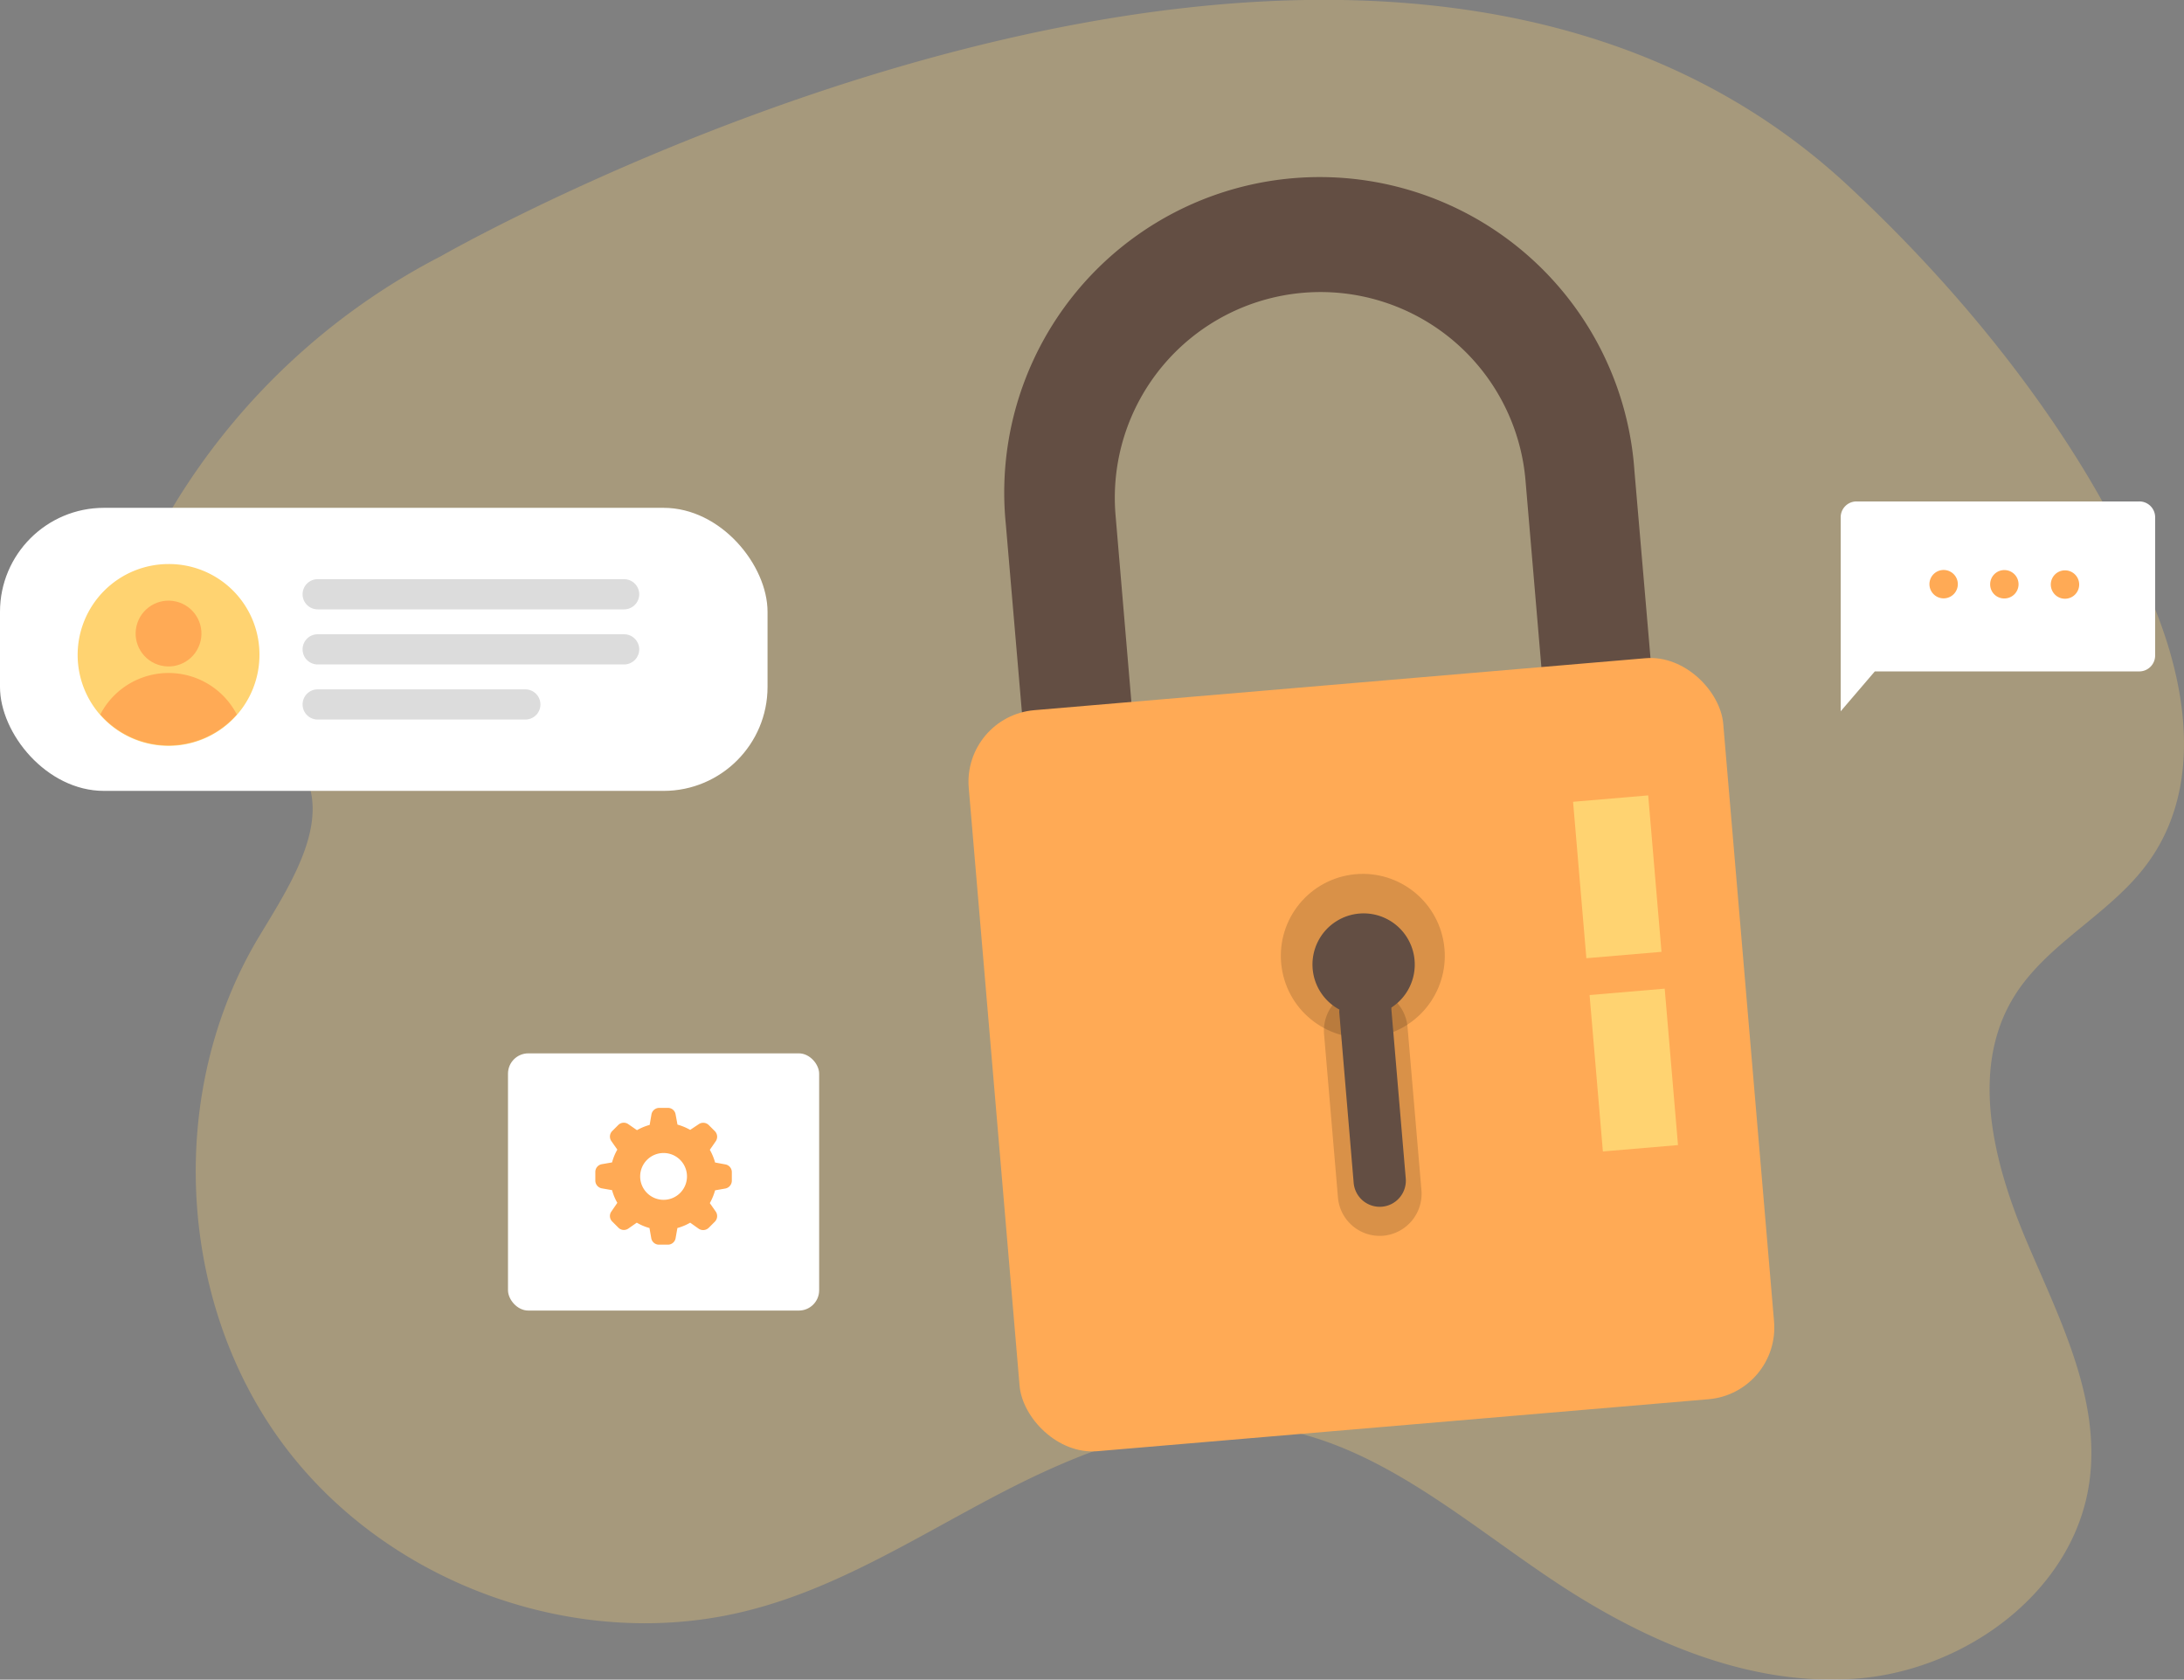 <svg xmlns="http://www.w3.org/2000/svg" viewBox="0 0 232.33 178.67"><rect x="0" y="0" width="232.33" height="178.67" fill="#808080" stroke="none"/><defs><style>.cls-1{isolation:isolate;}.cls-2{opacity:0.3;}.cls-3{fill:#ffd371;}.cls-4{fill:#fff;}.cls-5{fill:#fa5;}.cls-6{fill:#dcdcdc;}.cls-7{fill:#634e43;}.cls-8{opacity:0.15;mix-blend-mode:multiply;}</style></defs><g class="cls-1"><g id="Layer_2" data-name="Layer 2"><g id="Option_1" data-name="Option 1"><g class="cls-2"><path class="cls-3" d="M226.28,58.55c5.66,10.21,9.09,23.67,2.28,33.13-4,5.61-11,8.68-14.5,14.65-4.5,7.67-1.94,17.52,1.54,25.73s7.89,16.7,6.67,25.55c-1.6,11.63-13.08,20-24.61,20.94s-22.81-4-32.47-10.45-18.8-14.63-30.19-16.27c-9.71-1.4-19.42,2.29-28.16,6.8s-17.15,10-26.62,12.52c-18.16,4.92-38.94-2.38-50.2-17.65S17.73,116,27.52,99.69c3.39-5.63,8-12.56,4.47-18.06-3.21-4.95-10.87-4.55-14.9-8.83-4.61-4.91-2.2-13,1.28-18.83A71.65,71.65,0,0,1,46.94,27.23s97.55-56,149.71-7.43C218.64,40.27,226.28,58.55,226.28,58.55Z"/></g><rect class="cls-4" y="54.02" width="81.65" height="30.11" rx="11.06"/><path class="cls-3" d="M27.6,69.66A9.67,9.67,0,1,1,17.93,60,9.62,9.62,0,0,1,27.6,69.66Z"/><circle class="cls-5" cx="17.93" cy="67.39" r="3.5" transform="translate(-51.78 69.29) rotate(-76.66)"/><path class="cls-5" d="M25.19,76a9.66,9.66,0,0,1-14.52,0,8.18,8.18,0,0,1,14.52,0Z"/><path class="cls-6" d="M66.39,64.82H33.79a1.6,1.6,0,0,1-1.6-1.61h0a1.6,1.6,0,0,1,1.6-1.6h32.6A1.61,1.61,0,0,1,68,63.21h0A1.61,1.61,0,0,1,66.39,64.82Z"/><path class="cls-6" d="M66.39,70.68H33.79a1.6,1.6,0,0,1-1.6-1.6h0a1.6,1.6,0,0,1,1.6-1.61h32.6A1.61,1.61,0,0,1,68,69.08h0A1.61,1.61,0,0,1,66.39,70.68Z"/><path class="cls-6" d="M55.89,76.54H33.79a1.6,1.6,0,0,1-1.6-1.6h0a1.6,1.6,0,0,1,1.6-1.61h22.1a1.61,1.61,0,0,1,1.6,1.61h0A1.6,1.6,0,0,1,55.89,76.54Z"/><path class="cls-7" d="M178.5,104.06l-11.63,1L162.28,51.1a21.88,21.88,0,1,0-43.61,3.7l4.58,54-11.63,1L107,55.79a33.56,33.56,0,1,1,66.87-5.68Z"/><rect class="cls-5" x="105.6" y="72.65" width="80.55" height="79.11" rx="7.65" transform="translate(-8.97 12.75) rotate(-4.86)"/><circle class="cls-8" cx="144.98" cy="101.67" r="8.72" transform="translate(-17.03 30.19) rotate(-11.23)"/><path class="cls-8" d="M147.14,131.45h0a4.46,4.46,0,0,1-4.81-4.06L140.85,110a4.47,4.47,0,0,1,4.06-4.82h0a4.47,4.47,0,0,1,4.82,4.06l1.48,17.37A4.48,4.48,0,0,1,147.14,131.45Z"/><path class="cls-7" d="M150.48,102.15a5.44,5.44,0,1,0-8,5.24,2,2,0,0,0,0,.42l1.52,18a2.78,2.78,0,1,0,5.54-.47l-1.53-18a.76.76,0,0,0,0-.16A5.45,5.45,0,0,0,150.48,102.15Z"/><rect class="cls-3" x="168.03" y="84.93" width="8.02" height="16.7" transform="translate(-7.28 14.9) rotate(-4.86)"/><rect class="cls-3" x="169.78" y="105.49" width="8.02" height="16.7" transform="translate(-9.01 15.12) rotate(-4.86)"/><path class="cls-4" d="M227.55,53.34H197.5A1.68,1.68,0,0,0,195.81,55V68.13l0,7.53,3.63-4.24h28.13a1.69,1.69,0,0,0,1.69-1.69V55A1.68,1.68,0,0,0,227.55,53.34Z"/><path class="cls-5" d="M218.16,62.17a1.51,1.51,0,1,0,1.51-1.5A1.51,1.51,0,0,0,218.16,62.17Z"/><path class="cls-5" d="M211.71,62.15a1.49,1.49,0,0,0,1.5,1.51,1.51,1.51,0,1,0-1.5-1.51Z"/><path class="cls-5" d="M205.25,62.13a1.51,1.51,0,1,0,1.51-1.5A1.51,1.51,0,0,0,205.25,62.13Z"/><rect class="cls-4" x="54.04" y="112.05" width="33.1" height="27.36" rx="2.16"/><path class="cls-5" d="M63.33,124.66v.92a.84.84,0,0,0,.69.83l1.09.19a5.5,5.5,0,0,0,.56,1.35l-.63.92a.82.82,0,0,0,.09,1.07l.65.65a.82.82,0,0,0,1.07.09l.89-.62a5.53,5.53,0,0,0,1.35.57l.19,1.08a.83.83,0,0,0,.83.69h.94a.83.83,0,0,0,.82-.69l.19-1.08a5.6,5.6,0,0,0,1.36-.57l.9.64a.85.85,0,0,0,1.08-.1l.65-.65a.85.85,0,0,0,.09-1.07l-.63-.9a6.19,6.19,0,0,0,.56-1.36l1.08-.19a.85.85,0,0,0,.7-.83v-.92a.83.83,0,0,0-.7-.82l-1.08-.2a5.92,5.92,0,0,0-.56-1.35l.63-.91a.85.85,0,0,0-.09-1.07l-.65-.65a.84.84,0,0,0-1.08-.09l-.9.6a5.92,5.92,0,0,0-1.35-.56l-.2-1.08a.82.82,0,0,0-.82-.7h-.94a.84.84,0,0,0-.81.7l-.19,1.11a5.92,5.92,0,0,0-1.35.56l-.91-.63a.83.83,0,0,0-1.07.07l-.65.65a.84.84,0,0,0-.09,1.08l.63.9a5.57,5.57,0,0,0-.56,1.36l-1.09.19A.83.83,0,0,0,63.33,124.66Zm4.77.48v0a2.49,2.49,0,1,1,2.49,2.49A2.49,2.49,0,0,1,68.1,125.12Z"/></g></g></g></svg>